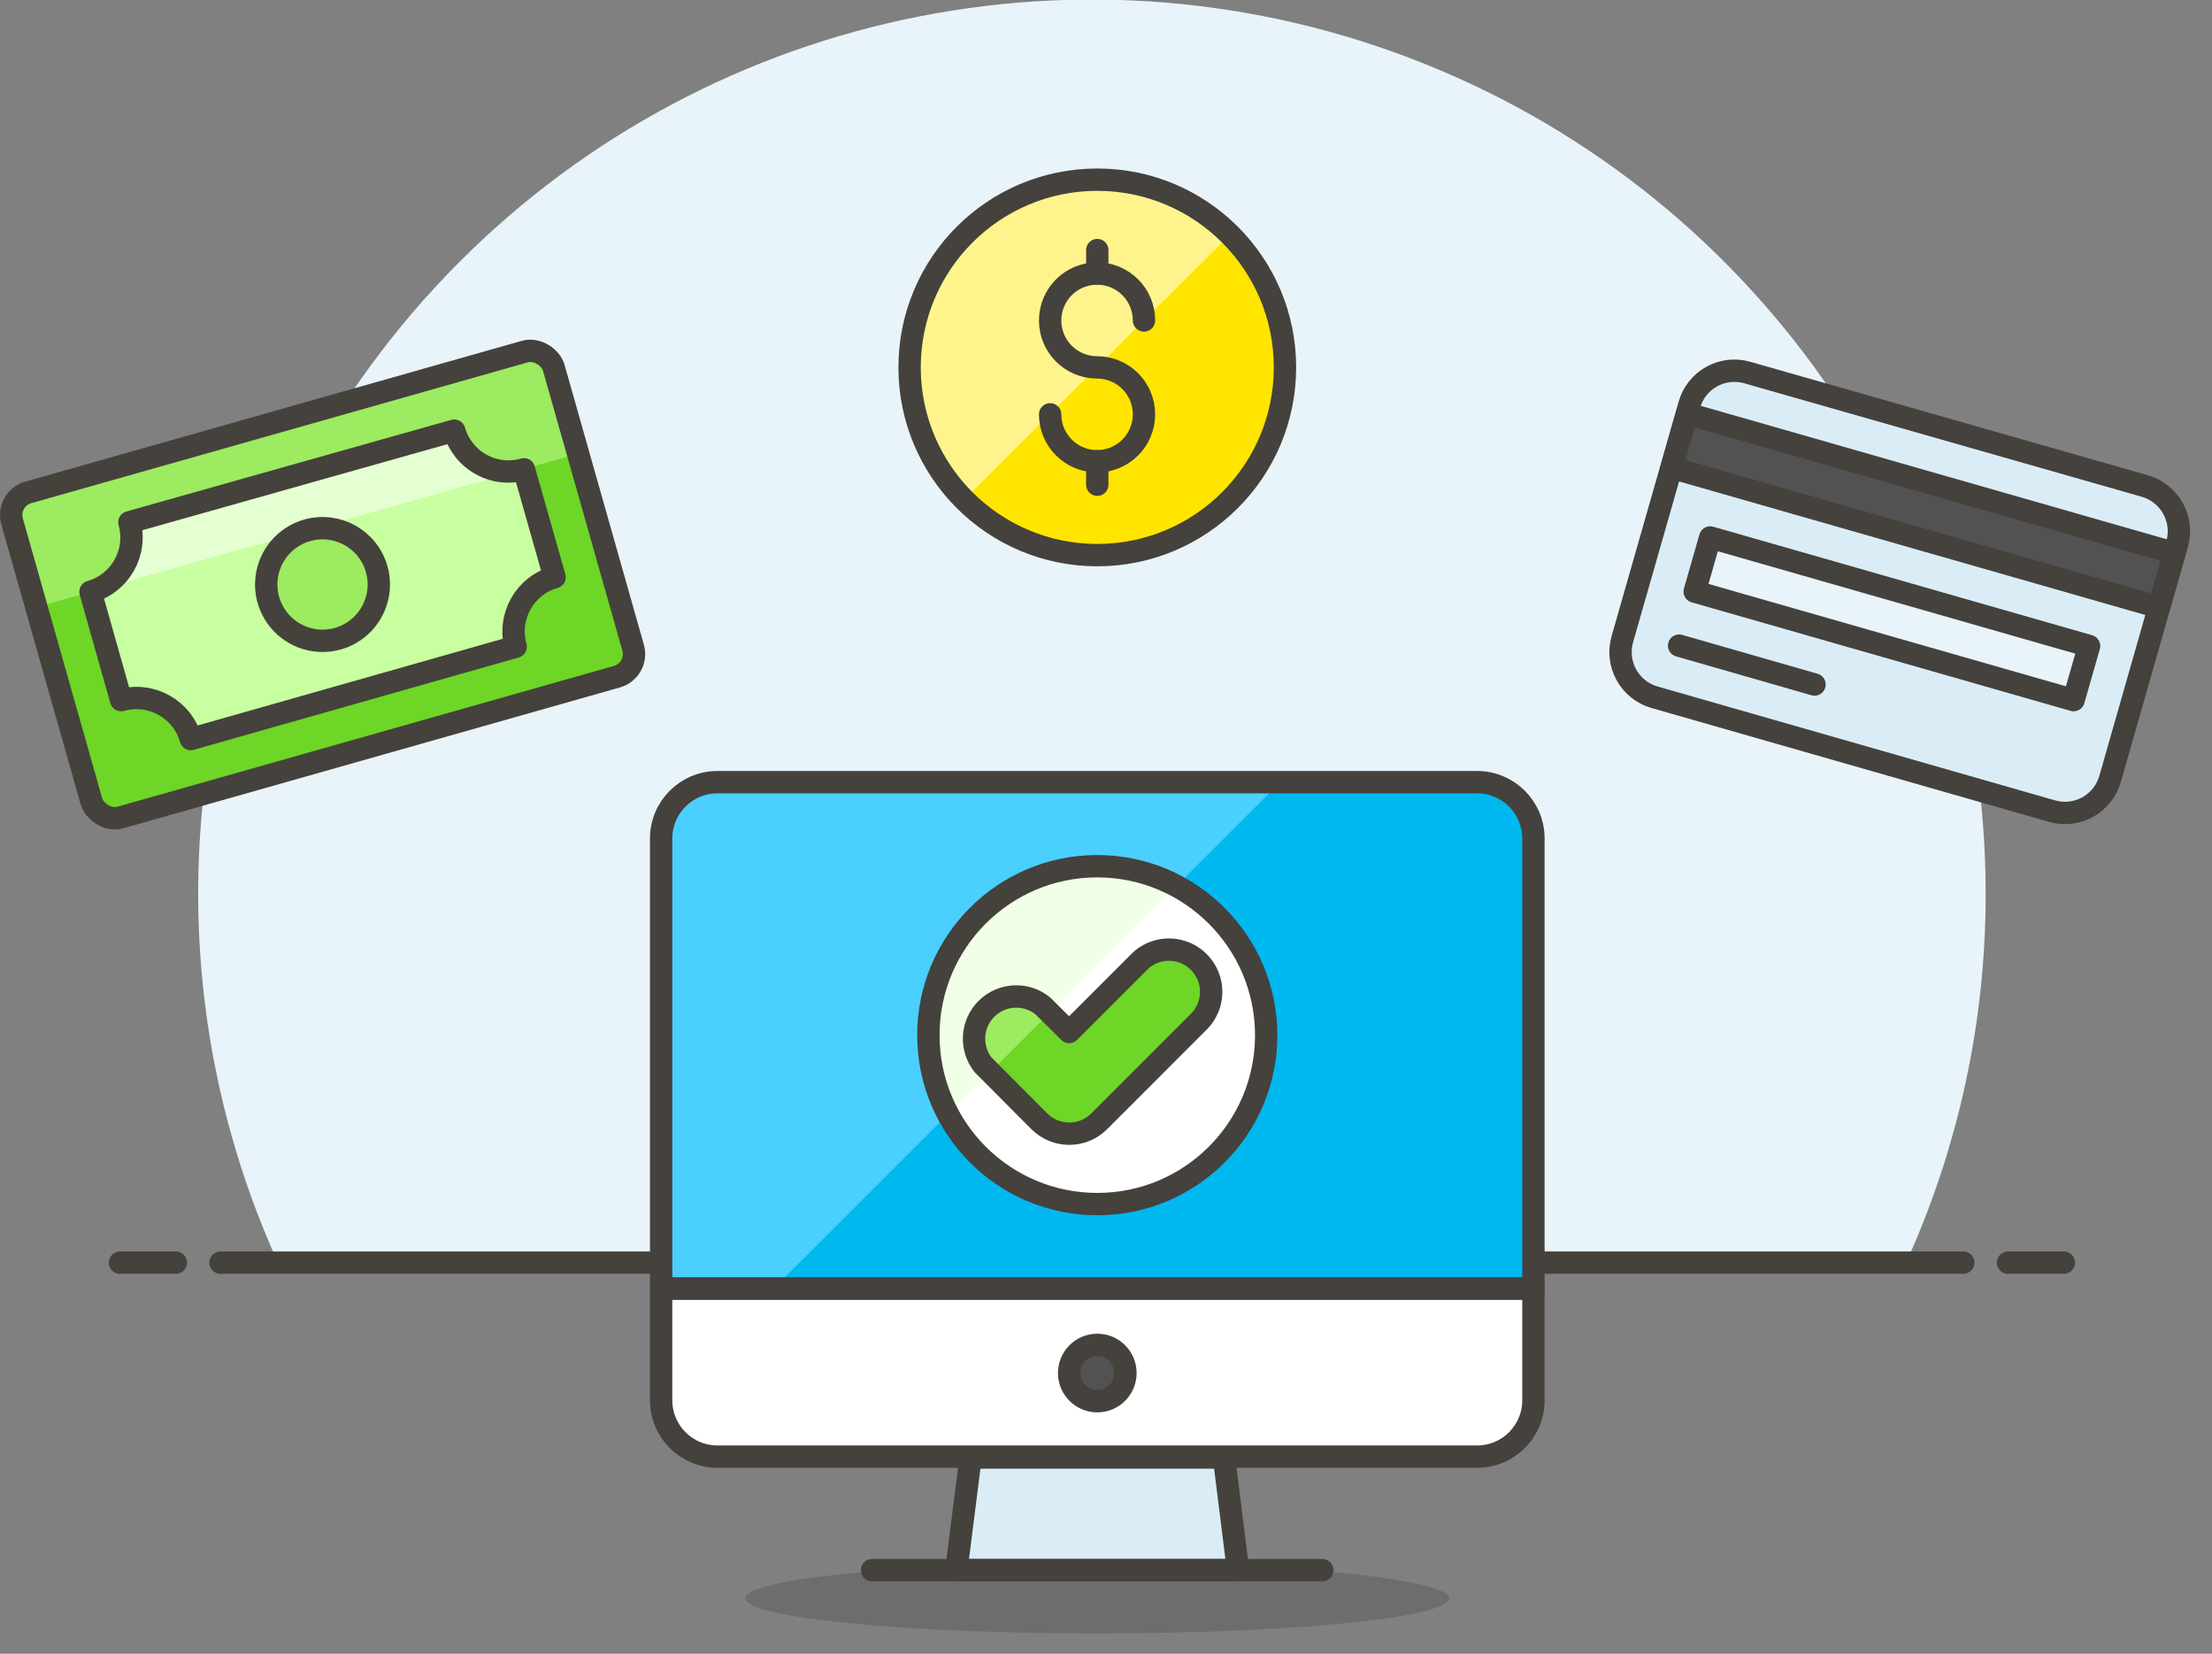 <svg width="99px" height="74px" viewBox="0 0 99 74" version="1.1" xmlns="http://www.w3.org/2000/svg" xmlns:xlink="http://www.w3.org/1999/xlink">
    <rect x="0" y="0" width="99" height="74" fill="#808080" stroke="none"/>
    <!-- Generator: Sketch 48.2 (47327) - http://www.bohemiancoding.com/sketch -->
    <desc>Created with Sketch.</desc>
    <defs></defs>
    <g id="Page-1" stroke="none" stroke-width="1" fill="none" fill-rule="evenodd">
        <g id="monitor-cash-credit-card" transform="translate(0, -1)">
            <g id="_Group_" transform="translate(5, 0)">
                <path d="M83.87,41 C83.877,24.659 73.944,9.957 58.781,3.865 C43.618,-2.227 26.274,1.518 14.975,13.322 C3.675,25.127 0.692,42.617 7.44,57.5 L80.31,57.5 C82.661,52.317 83.875,46.691 83.87,41 Z" id="Shape" fill="#E8F4FA" fill-rule="nonzero"></path>
                <path d="M4.87,57.5 L82.87,57.5" id="Shape" stroke="#45413C" stroke-linecap="round" stroke-linejoin="round"></path>
                <path d="M0.37,57.5 L2.87,57.5" id="Shape" stroke="#45413C" stroke-linecap="round" stroke-linejoin="round"></path>
                <path d="M84.87,57.5 L87.37,57.5" id="Shape" stroke="#45413C" stroke-linecap="round" stroke-linejoin="round"></path>
            </g>
            <ellipse id="Oval" fill="#020202" fill-rule="nonzero" opacity="0.15" cx="49.11" cy="72.52" rx="15.75" ry="1.57"></ellipse>
            <path d="M68.63,58.66 L68.63,38.5 C68.619,37.116 67.494,36 66.11,36 L32.11,36 C30.718,36 29.59,37.128 29.59,38.52 L29.59,58.66 L68.63,58.66 Z" id="Shape" fill="#00B8F0" fill-rule="nonzero"></path>
            <path d="M34.62,58.66 L57.3,36 L32.1,36 C30.708,36 29.58,37.128 29.58,38.52 L29.58,58.66 L34.62,58.66 Z" id="Shape" fill="#4ACFFF" fill-rule="nonzero"></path>
            <path d="M68.63,58.66 L68.63,63.66 C68.63,65.052 67.502,66.18 66.11,66.18 L32.11,66.18 C30.718,66.18 29.59,65.052 29.59,63.66 L29.59,58.66 L68.63,58.66 Z" id="Shape" stroke="#45413C" fill="#FFFFFF" fill-rule="nonzero" stroke-linecap="round" stroke-linejoin="round"></path>
            <path d="M50.37,62.44 C50.37,63.136 49.806,63.7 49.11,63.7 C48.414,63.7 47.85,63.136 47.85,62.44 C47.85,61.744 48.414,61.18 49.11,61.18 C49.806,61.18 50.37,61.744 50.37,62.44 Z" id="Shape" stroke="#45413C" fill="#525252" fill-rule="nonzero" stroke-linecap="round" stroke-linejoin="round"></path>
            <polygon id="Shape" stroke="#45413C" fill="#DAEDF7" fill-rule="nonzero" stroke-linecap="round" stroke-linejoin="round" points="55.41 71.26 42.8 71.26 43.44 66.22 54.78 66.22"></polygon>
            <path d="M39.03,71.26 L59.18,71.26" id="Shape" stroke="#45413C" stroke-linecap="round" stroke-linejoin="round"></path>
            <path d="M68.63,58.66 L68.63,38.5 C68.619,37.116 67.494,36 66.11,36 L32.11,36 C30.718,36 29.59,37.128 29.59,38.52 L29.59,58.66 L68.63,58.66 Z" id="Shape" stroke="#45413C" stroke-linecap="round" stroke-linejoin="round"></path>
            <path d="M56.67,47.32 C56.67,51.495 53.285,54.88 49.11,54.88 C44.935,54.88 41.55,51.495 41.55,47.32 C41.55,43.145 44.935,39.76 49.11,39.76 C53.283,39.766 56.664,43.147 56.67,47.32 Z" id="Shape" fill="#FFFFFF" fill-rule="nonzero"></path>
            <path d="M52.64,40.64 C50.298,39.397 47.476,39.473 45.204,40.841 C42.933,42.209 41.546,44.669 41.55,47.32 C41.551,48.55 41.849,49.761 42.42,50.85 L52.64,40.64 Z" id="Shape" fill="#F0FFE5" fill-rule="nonzero"></path>
            <path d="M56.67,47.32 C56.67,51.495 53.285,54.88 49.11,54.88 C44.935,54.88 41.55,51.495 41.55,47.32 C41.55,43.145 44.935,39.76 49.11,39.76 C53.283,39.766 56.664,43.147 56.67,47.32 Z" id="Shape" stroke="#45413C" stroke-linecap="round" stroke-linejoin="round"></path>
            <path d="M47.85,51.73 C47.347,51.729 46.864,51.528 46.51,51.17 L44,48.65 C43.406,47.897 43.47,46.818 44.15,46.141 C44.83,45.463 45.909,45.403 46.66,46 L47.85,47.18 L50.92,44.11 C51.389,43.596 52.103,43.38 52.778,43.55 C53.453,43.72 53.98,44.247 54.15,44.922 C54.32,45.597 54.104,46.311 53.59,46.78 L49.18,51.19 C48.826,51.539 48.347,51.733 47.85,51.73 Z" id="Shape" fill="#6DD627" fill-rule="nonzero"></path>
            <path d="M44.3,49 L47,46.3 L46.66,46 C45.909,45.403 44.83,45.463 44.15,46.141 C43.47,46.818 43.406,47.897 44,48.65 L44.3,49 Z" id="Shape" fill="#9CEB60" fill-rule="nonzero"></path>
            <path d="M47.85,51.73 C47.347,51.729 46.864,51.528 46.51,51.17 L44,48.65 C43.406,47.897 43.47,46.818 44.15,46.141 C44.83,45.463 45.909,45.403 46.66,46 L47.85,47.18 L50.92,44.11 C51.389,43.596 52.103,43.38 52.778,43.55 C53.453,43.72 53.98,44.247 54.15,44.922 C54.32,45.597 54.104,46.311 53.59,46.78 L49.18,51.19 C48.826,51.539 48.347,51.733 47.85,51.73 Z" id="Shape" stroke="#45413C" stroke-linecap="round" stroke-linejoin="round"></path>
            <rect id="Rectangle-path" fill="#6DD627" fill-rule="nonzero" transform="translate(14.438, 27.157) rotate(-15.83) translate(-14.438, -27.157) " x="1.838" y="19.597" width="25.2" height="15.12" rx="1.05"></rect>
            <path d="M25.87,21.3 L1.63,28.17 L0.54,24.33 C0.437,24.058 0.458,23.756 0.596,23.5 C0.734,23.245 0.977,23.063 1.26,23 L23.49,16.7 C24.047,16.552 24.62,16.877 24.78,17.43 L25.87,21.3 Z" id="Shape" fill="#9CEB60" fill-rule="nonzero"></path>
            <path d="M24.82,26.83 L23.45,22 C22.807,22.185 22.116,22.107 21.531,21.782 C20.946,21.458 20.514,20.914 20.33,20.27 L5.79,24.37 C6.168,25.709 5.389,27.102 4.05,27.48 L5.42,32.33 C6.762,31.951 8.157,32.729 8.54,34.07 L23.08,29.94 C22.702,28.601 23.481,27.208 24.82,26.83 Z" id="Shape" fill="#C8FFA1" fill-rule="nonzero"></path>
            <path d="M20.33,20.25 L5.79,24.37 C6.168,25.709 5.389,27.102 4.05,27.48 L23.45,22 C22.804,22.184 22.111,22.103 21.526,21.775 C20.94,21.446 20.509,20.897 20.33,20.25 Z" id="Shape" fill="#E4FFD1" fill-rule="nonzero"></path>
            <path d="M16.86,26.47 C17.137,27.451 16.796,28.502 15.996,29.133 C15.196,29.765 14.094,29.852 13.205,29.354 C12.315,28.857 11.813,27.872 11.932,26.86 C12.052,25.848 12.769,25.007 13.75,24.73 C15.089,24.352 16.482,25.131 16.86,26.47 Z" id="Shape" fill="#9CEB60" fill-rule="nonzero"></path>
            <path d="M16.86,26.47 C17.137,27.451 16.796,28.502 15.996,29.133 C15.196,29.765 14.094,29.852 13.205,29.354 C12.315,28.857 11.813,27.872 11.932,26.86 C12.052,25.848 12.769,25.007 13.75,24.73 C15.089,24.352 16.482,25.131 16.86,26.47 Z" id="Shape" stroke="#45413C" stroke-linecap="round" stroke-linejoin="round"></path>
            <path d="M24.82,26.83 L23.45,22 C22.807,22.185 22.116,22.107 21.531,21.782 C20.946,21.458 20.514,20.914 20.33,20.27 L5.79,24.37 C6.168,25.709 5.389,27.102 4.05,27.48 L5.42,32.33 C6.762,31.951 8.157,32.729 8.54,34.07 L23.08,29.94 C22.702,28.601 23.481,27.208 24.82,26.83 Z" id="Shape" stroke="#45413C" stroke-linecap="round" stroke-linejoin="round"></path>
            <rect id="Rectangle-path" stroke="#45413C" stroke-linecap="round" stroke-linejoin="round" transform="translate(14.438, 27.157) rotate(-15.83) translate(-14.438, -27.157) " x="1.838" y="19.597" width="25.2" height="15.12" rx="1.05"></rect>
            <path d="M91.82,37.29 L74.05,32.2 C73.514,32.047 73.061,31.686 72.791,31.199 C72.521,30.711 72.456,30.136 72.61,29.6 L75.61,19.11 C75.761,18.575 76.12,18.122 76.606,17.852 C77.092,17.581 77.666,17.516 78.2,17.67 L96,22.75 C97.113,23.074 97.755,24.235 97.44,25.35 L94.44,35.85 C94.287,36.391 93.923,36.847 93.431,37.118 C92.939,37.388 92.358,37.45 91.82,37.29 Z" id="Shape" fill="#DAEDF7" fill-rule="nonzero"></path>
            <rect id="Rectangle-path" fill="#525252" fill-rule="nonzero" transform="translate(86.065, 23.839) rotate(15.98) translate(-86.065, -23.839) " x="74.725" y="22.579" width="22.68" height="2.52"></rect>
            <path d="M75.15,29.89 L81.21,31.63" id="Shape" stroke="#45413C" stroke-linecap="round" stroke-linejoin="round"></path>
            <rect id="Rectangle-path" fill="#E8F4FA" fill-rule="nonzero" transform="translate(84.673, 28.689) rotate(15.98) translate(-84.673, -28.689) " x="75.853" y="27.429" width="17.64" height="2.52"></rect>
            <path d="M91.82,37.29 L74.05,32.2 C73.514,32.047 73.061,31.686 72.791,31.199 C72.521,30.711 72.456,30.136 72.61,29.6 L75.61,19.11 C75.761,18.575 76.12,18.122 76.606,17.852 C77.092,17.581 77.666,17.516 78.2,17.67 L96,22.75 C97.113,23.074 97.755,24.235 97.44,25.35 L94.44,35.85 C94.287,36.391 93.923,36.847 93.431,37.118 C92.939,37.388 92.358,37.45 91.82,37.29 Z" id="Shape" stroke="#45413C" stroke-linecap="round" stroke-linejoin="round"></path>
            <rect id="Rectangle-path" stroke="#45413C" stroke-linecap="round" stroke-linejoin="round" transform="translate(86.065, 23.839) rotate(15.98) translate(-86.065, -23.839) " x="74.725" y="22.579" width="22.68" height="2.52"></rect>
            <rect id="Rectangle-path" stroke="#45413C" stroke-linecap="round" stroke-linejoin="round" transform="translate(84.673, 28.689) rotate(15.98) translate(-84.673, -28.689) " x="75.853" y="27.429" width="17.64" height="2.52"></rect>
            <circle id="Oval" fill="#FFE500" fill-rule="nonzero" cx="49.11" cy="17.44" r="8.4"></circle>
            <path d="M49.11,9 C45.712,9 42.649,11.046 41.349,14.185 C40.049,17.324 40.767,20.938 43.17,23.34 L55.05,11.5 C53.482,9.909 51.344,9.009 49.11,9 Z" id="Shape" fill="#FFF48C" fill-rule="nonzero"></path>
            <circle id="Oval" stroke="#45413C" cx="49.11" cy="17.44" r="8.4"></circle>
            <path d="M49.11,21.64 L49.11,22.69" id="Shape" stroke="#45413C" stroke-linecap="round" stroke-linejoin="round"></path>
            <path d="M49.11,12.19 L49.11,13.24" id="Shape" stroke="#45413C" stroke-linecap="round" stroke-linejoin="round"></path>
            <path d="M47,19.54 C47,20.7 47.94,21.64 49.1,21.64 C50.26,21.64 51.2,20.7 51.2,19.54 C51.2,18.38 50.26,17.44 49.1,17.44 C47.94,17.44 47,16.5 47,15.34 C47,14.18 47.94,13.24 49.1,13.24 C50.26,13.24 51.2,14.18 51.2,15.34" id="Shape" stroke="#45413C" stroke-linecap="round" stroke-linejoin="round"></path>
        </g>
    </g>
</svg>
